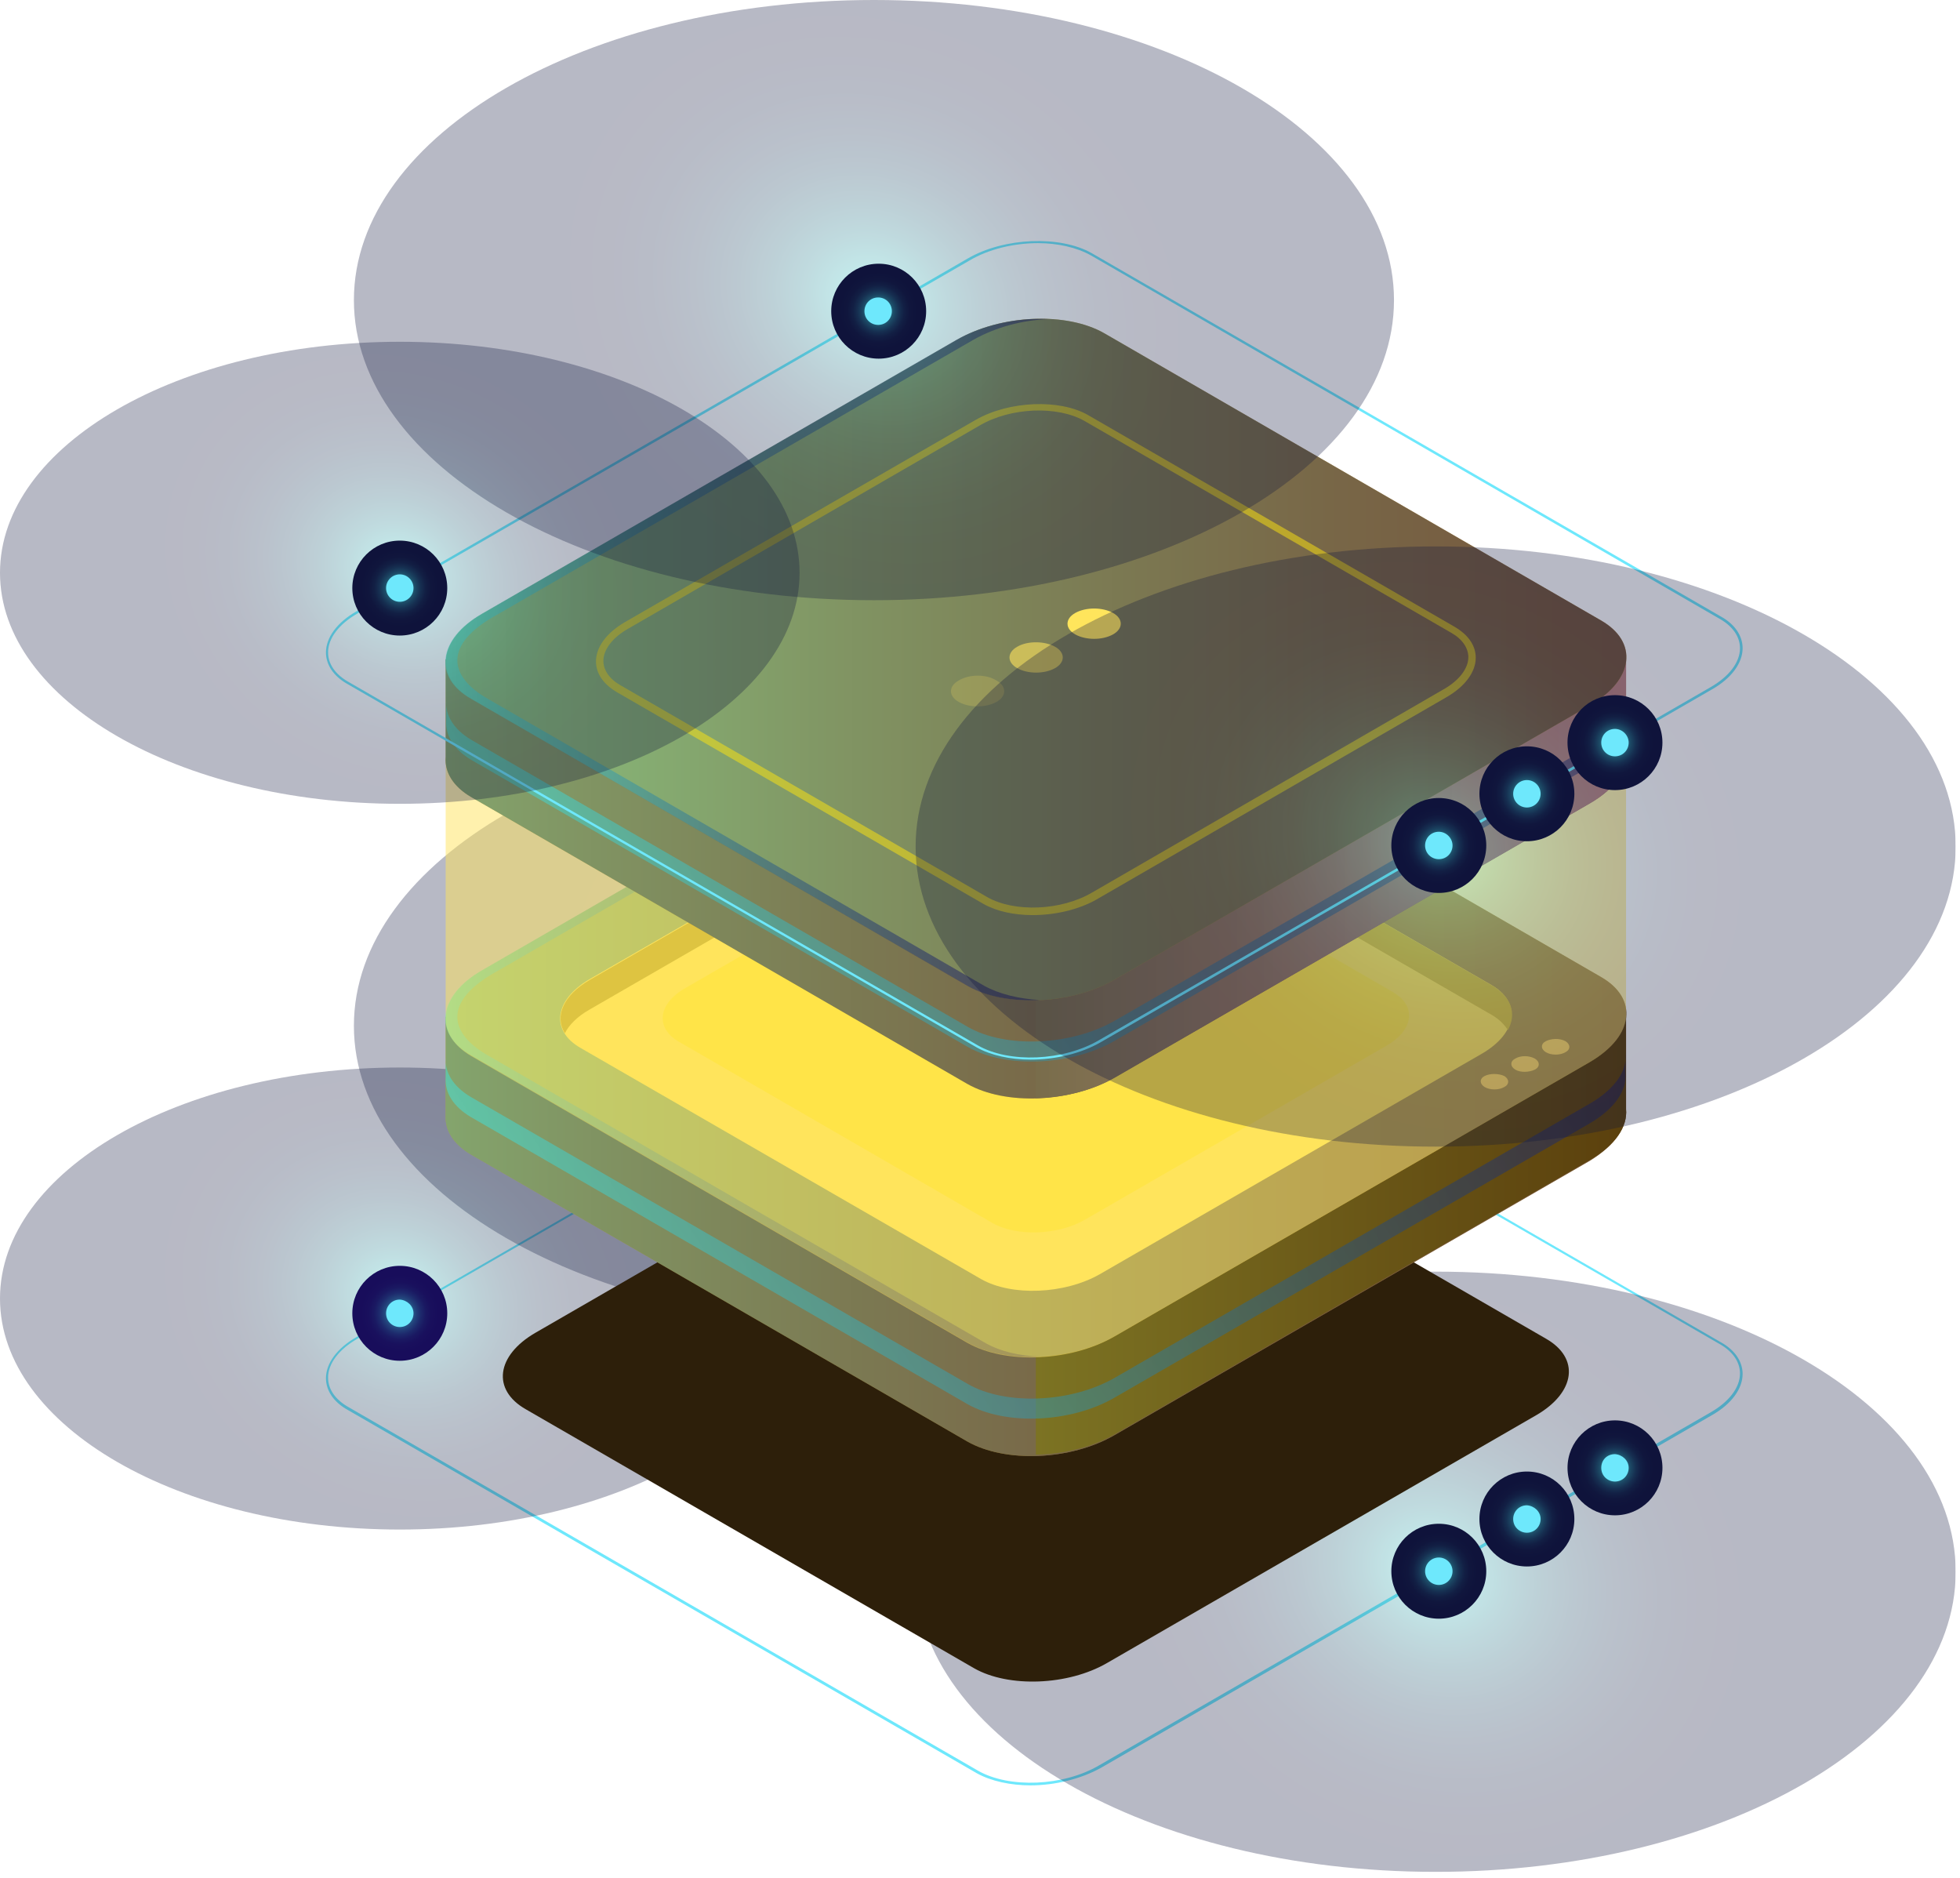 <svg width="261" height="250" viewBox="0 0 261 250" fill="none" xmlns="http://www.w3.org/2000/svg">
<g clip-path="url(#clip0_127_3189)">
<path d="M137.237 237.704C134.568 237.704 131.97 237.143 130.073 236.089L46.285 187.706C44.389 186.652 43.405 185.108 43.405 183.492C43.405 181.526 44.88 179.49 47.479 178.015L128.879 131.036C133.725 128.227 141.17 127.946 145.384 130.334L229.173 178.717C231.069 179.771 232.052 181.315 232.052 182.931C232.052 184.897 230.577 186.933 227.979 188.408L146.578 235.387C143.909 236.862 140.468 237.704 137.237 237.704ZM138.22 128.929C135.06 128.929 131.689 129.702 129.09 131.247L47.619 178.226C45.161 179.63 43.686 181.526 43.686 183.422C43.686 184.967 44.669 186.372 46.425 187.355L130.214 235.738C134.358 238.126 141.592 237.845 146.367 235.036L227.768 188.057C230.226 186.652 231.701 184.756 231.701 182.86C231.701 181.315 230.718 179.911 228.962 178.928L145.174 130.544C143.347 129.491 140.819 128.929 138.22 128.929Z" fill="#6EE8FC"/>
<g style="mix-blend-mode:color-dodge" opacity="0.3">
<path d="M116.378 176.54C154.623 176.54 185.628 158.65 185.628 136.583C185.628 114.515 154.623 96.626 116.378 96.626C78.132 96.626 47.127 114.515 47.127 136.583C47.127 158.65 78.132 176.54 116.378 176.54Z" fill="url(#paint0_radial_127_3189)"/>
</g>
<g style="mix-blend-mode:color-dodge" opacity="0.3">
<path d="M191.176 249.22C229.422 249.22 260.426 231.331 260.426 209.263C260.426 187.196 229.422 169.307 191.176 169.307C152.93 169.307 121.926 187.196 121.926 209.263C121.926 231.331 152.93 249.22 191.176 249.22Z" fill="url(#paint1_radial_127_3189)"/>
</g>
<g style="mix-blend-mode:color-dodge" opacity="0.3">
<path d="M53.237 203.645C82.639 203.645 106.474 189.874 106.474 172.887C106.474 155.901 82.639 142.13 53.237 142.13C23.835 142.13 0 155.901 0 172.887C0 189.874 23.835 203.645 53.237 203.645Z" fill="url(#paint2_radial_127_3189)"/>
</g>
<path d="M117.009 144.307C120.5 144.307 123.33 141.477 123.33 137.987C123.33 134.496 120.5 131.667 117.009 131.667C113.518 131.667 110.688 134.496 110.688 137.987C110.688 141.477 113.518 144.307 117.009 144.307Z" fill="url(#paint3_radial_127_3189)"/>
<path d="M118.765 137.985C118.765 138.969 117.992 139.811 116.939 139.811C115.956 139.811 115.113 139.039 115.113 137.985C115.113 137.002 115.885 136.16 116.939 136.16C117.992 136.23 118.765 137.002 118.765 137.985Z" fill="#6EE8FC"/>
<g style="mix-blend-mode:color-dodge">
<path d="M53.237 181.174C56.728 181.174 59.559 178.344 59.559 174.854C59.559 171.363 56.728 168.534 53.237 168.534C49.746 168.534 46.916 171.363 46.916 174.854C46.916 178.344 49.746 181.174 53.237 181.174Z" fill="url(#paint4_radial_127_3189)"/>
</g>
<path d="M55.064 174.854C55.064 175.837 54.292 176.68 53.238 176.68C52.255 176.68 51.412 175.907 51.412 174.854C51.412 173.871 52.185 173.028 53.238 173.028C54.221 173.099 55.064 173.871 55.064 174.854Z" fill="#6EE8FC"/>
<g style="mix-blend-mode:color-dodge">
<path d="M191.597 215.514C195.088 215.514 197.918 212.684 197.918 209.194C197.918 205.703 195.088 202.874 191.597 202.874C188.106 202.874 185.276 205.703 185.276 209.194C185.276 212.684 188.106 215.514 191.597 215.514Z" fill="url(#paint5_radial_127_3189)"/>
</g>
<path d="M191.598 211.019C192.607 211.019 193.424 210.202 193.424 209.193C193.424 208.185 192.607 207.368 191.598 207.368C190.59 207.368 189.772 208.185 189.772 209.193C189.772 210.202 190.59 211.019 191.598 211.019Z" fill="#6EE8FC"/>
<g style="mix-blend-mode:color-dodge">
<path d="M203.326 208.561C206.817 208.561 209.647 205.732 209.647 202.241C209.647 198.751 206.817 195.921 203.326 195.921C199.835 195.921 197.005 198.751 197.005 202.241C197.005 205.732 199.835 208.561 203.326 208.561Z" fill="url(#paint6_radial_127_3189)"/>
</g>
<path d="M205.153 202.241C205.153 203.224 204.38 204.067 203.327 204.067C202.343 204.067 201.5 203.295 201.5 202.241C201.5 201.258 202.273 200.416 203.327 200.416C204.31 200.486 205.153 201.258 205.153 202.241Z" fill="#6EE8FC"/>
<g style="mix-blend-mode:color-dodge">
<path d="M215.056 201.75C218.547 201.75 221.377 198.92 221.377 195.43C221.377 191.939 218.547 189.11 215.056 189.11C211.565 189.11 208.735 191.939 208.735 195.43C208.735 198.92 211.565 201.75 215.056 201.75Z" fill="url(#paint7_radial_127_3189)"/>
</g>
<path d="M216.881 195.429C216.881 196.412 216.109 197.255 215.055 197.255C214.072 197.255 213.229 196.483 213.229 195.429C213.229 194.376 214.002 193.604 215.055 193.604C216.038 193.674 216.881 194.446 216.881 195.429Z" fill="#6EE8FC"/>
<path d="M129.721 222.115L70.023 187.635C65.458 185.037 66.09 180.472 71.287 177.453L128.457 144.448C133.724 141.429 141.591 141.077 146.156 143.746L205.854 178.225C210.419 180.824 209.787 185.388 204.59 188.408L147.42 221.412C142.223 224.432 134.286 224.713 129.721 222.115Z" fill="#2D1F0A"/>
<path d="M216.53 147.679V135.32H184.714L147.069 113.621C142.012 110.742 133.303 111.093 127.474 114.464L91.233 135.39H59.347V148.451C59.207 150.418 60.33 152.314 62.718 153.718L128.808 191.919C133.865 194.798 142.574 194.447 148.403 191.077L211.683 154.561C215.125 152.454 216.74 149.996 216.53 147.679Z" fill="#D2A020"/>
<path opacity="0.5" d="M216.53 147.679V135.32H184.714L147.069 113.621C142.012 110.742 133.303 111.093 127.474 114.464L91.233 135.39H59.347V148.451C59.207 150.418 60.33 152.314 62.718 153.718L128.808 191.919C133.865 194.798 142.574 194.447 148.403 191.077L211.683 154.561C215.125 152.454 216.74 149.996 216.53 147.679Z" fill="url(#paint8_linear_127_3189)"/>
<path d="M147.069 113.551C144.681 112.146 141.38 111.514 137.938 111.584V193.675C141.591 193.605 145.453 192.692 148.473 190.936L211.754 154.42C215.125 152.454 216.74 149.996 216.53 147.679V135.32H184.714L147.069 113.551Z" fill="url(#paint9_linear_127_3189)"/>
<path d="M128.878 178.717L62.788 140.516C57.731 137.637 58.364 132.581 64.193 129.21L127.473 92.694C133.303 89.323 142.082 88.972 147.068 91.851L213.158 130.053C218.215 132.932 217.583 137.988 211.753 141.358L148.473 177.874C142.644 181.245 133.864 181.596 128.878 178.717Z" fill="#D2A020"/>
<path opacity="0.5" d="M128.878 178.717L62.788 140.516C57.731 137.637 58.364 132.581 64.193 129.21L127.473 92.694C133.303 89.323 142.082 88.972 147.068 91.851L213.158 130.053C218.215 132.932 217.583 137.988 211.753 141.358L148.473 177.874C142.644 181.245 133.864 181.596 128.878 178.717Z" fill="url(#paint10_linear_127_3189)"/>
<path d="M130.634 170.29L77.327 139.533C73.253 137.215 73.815 133.142 78.451 130.404L129.44 100.98C134.146 98.312 141.169 97.961 145.243 100.348L198.55 131.106C202.623 133.423 202.061 137.496 197.426 140.235L146.436 169.658C141.731 172.327 134.707 172.608 130.634 170.29Z" fill="#FFE55C"/>
<path d="M78.521 134.406L129.51 104.983C134.216 102.314 141.239 101.963 145.313 104.351L198.62 135.109C199.603 135.67 200.305 136.373 200.797 137.145C201.991 134.968 201.289 132.721 198.62 131.176L145.313 100.418C141.239 98.101 134.216 98.382 129.51 101.05L78.521 130.474C75.009 132.51 73.815 135.319 75.22 137.566C75.781 136.443 76.905 135.319 78.521 134.406Z" fill="#BCA427"/>
<path opacity="0.5" d="M131.056 178.717L64.966 140.516C59.909 137.637 58.715 133.353 66.371 129.21L129.651 92.694C132.53 91.079 136.042 90.096 139.554 89.955C135.41 89.745 130.915 90.728 127.403 92.694L64.123 129.21C58.294 132.581 57.662 137.637 62.718 140.516L128.808 178.717C131.336 180.192 134.918 180.824 138.5 180.613C135.761 180.543 133.092 179.911 131.056 178.717Z" fill="url(#paint11_linear_127_3189)"/>
<path opacity="0.5" d="M211.754 146.907L148.473 183.423C142.644 186.793 133.865 187.145 128.878 184.265L62.718 146.064C60.33 144.66 59.207 142.764 59.347 140.798V143.466C59.207 145.432 60.33 147.328 62.718 148.733L128.808 186.934C133.865 189.813 142.574 189.462 148.403 186.091L211.683 149.575C215.055 147.609 216.67 145.151 216.459 142.834V140.166C216.74 142.483 215.125 144.941 211.754 146.907Z" fill="url(#paint12_linear_127_3189)"/>
<path d="M200.307 143.255C201.009 143.676 201.009 144.379 200.307 144.73C199.604 145.151 198.41 145.151 197.708 144.73C197.006 144.308 197.006 143.606 197.708 143.255C198.41 142.904 199.534 142.904 200.307 143.255Z" fill="#FFD072"/>
<path d="M204.38 140.937C205.083 141.358 205.083 142.061 204.38 142.412C203.678 142.763 202.484 142.833 201.782 142.412C201.079 141.99 201.079 141.288 201.782 140.937C202.484 140.516 203.608 140.516 204.38 140.937Z" fill="#FFD072"/>
<path d="M208.453 138.62C209.155 139.042 209.155 139.744 208.453 140.095C207.75 140.516 206.556 140.516 205.854 140.095C205.152 139.674 205.152 138.971 205.854 138.62C206.556 138.269 207.68 138.199 208.453 138.62Z" fill="#FFD072"/>
<path opacity="0.5" d="M132.18 162.846L90.391 138.69C87.231 136.864 87.582 133.634 91.305 131.527L131.338 108.424C134.99 106.317 140.538 106.106 143.699 107.932L185.487 132.089C188.648 133.914 188.297 137.145 184.574 139.251L144.541 162.355C140.959 164.461 135.411 164.672 132.18 162.846Z" fill="#FFE70E"/>
<path opacity="0.5" d="M216.53 135.319C216.53 135.109 216.53 134.828 216.53 134.617V100.138L161.747 100.348L147.069 91.851C142.012 88.972 133.303 89.323 127.474 92.694L113.778 100.629L59.347 100.84V135.319C59.207 137.286 60.33 139.182 62.718 140.586L128.808 178.787C133.865 181.666 142.574 181.315 148.403 177.945L211.683 141.429C214.774 139.603 216.389 137.426 216.53 135.319Z" fill="#FFE55C"/>
<path d="M216.53 100.138V87.779H184.714L147.069 66.08C142.012 63.201 133.303 63.552 127.474 66.923L91.233 87.779H59.347V100.84C59.207 102.806 60.33 104.702 62.718 106.107L128.808 144.308C133.865 147.187 142.574 146.836 148.403 143.465L211.683 106.95C215.125 104.983 216.74 102.455 216.53 100.138Z" fill="#D2A020"/>
<path opacity="0.5" d="M216.53 100.138V87.779H184.714L147.069 66.08C142.012 63.201 133.303 63.552 127.474 66.923L91.233 87.779H59.347V100.84C59.207 102.806 60.33 104.702 62.718 106.107L128.808 144.308C133.865 147.187 142.574 146.836 148.403 143.465L211.683 106.95C215.125 104.983 216.74 102.455 216.53 100.138Z" fill="url(#paint13_linear_127_3189)"/>
<path d="M147.069 66.08C144.681 64.675 141.38 64.043 137.938 64.114V146.204C141.591 146.134 145.453 145.221 148.473 143.465L211.754 106.95C215.125 104.983 216.74 102.526 216.53 100.208V87.779H184.714L147.069 66.08Z" fill="url(#paint14_linear_127_3189)"/>
<path d="M128.878 131.246L62.788 93.045C57.731 90.166 58.364 85.11 64.193 81.739L127.473 45.223C133.303 41.853 142.082 41.502 147.068 44.381L213.158 82.582C218.215 85.461 217.583 90.517 211.753 93.888L148.473 130.404C142.644 133.774 133.864 134.125 128.878 131.246Z" fill="#D2A020"/>
<path opacity="0.5" d="M128.878 131.246L62.788 93.045C57.731 90.166 58.364 85.11 64.193 81.739L127.473 45.223C133.303 41.853 142.082 41.502 147.068 44.381L213.158 82.582C218.215 85.461 217.583 90.517 211.753 93.888L148.473 130.404C142.644 133.774 133.864 134.125 128.878 131.246Z" fill="url(#paint15_linear_127_3189)"/>
<path opacity="0.5" d="M131.056 131.247L64.966 93.046C59.909 90.166 58.715 85.883 66.371 81.74L129.651 45.224C132.53 43.609 136.042 42.626 139.554 42.485C135.41 42.274 130.915 43.258 127.403 45.224L64.123 81.74C58.294 85.11 57.662 90.166 62.718 93.046L128.808 131.247C131.336 132.721 134.918 133.353 138.5 133.143C135.761 133.002 133.092 132.37 131.056 131.247Z" fill="url(#paint16_linear_127_3189)"/>
<path opacity="0.5" d="M211.755 99.365L148.474 135.881C142.645 139.251 133.866 139.603 128.879 136.723L62.79 98.522C60.402 97.118 59.278 95.222 59.418 93.255V95.924C59.278 97.89 60.402 99.786 62.79 101.191L128.879 139.392C133.936 142.271 142.645 141.92 148.474 138.549L211.755 102.033C215.126 100.067 216.741 97.609 216.531 95.292V92.624C216.741 94.941 215.126 97.469 211.755 99.365Z" fill="url(#paint17_linear_127_3189)"/>
<path opacity="0.2" d="M132.671 90.588C134.076 91.36 134.076 92.694 132.671 93.467C131.267 94.239 129.09 94.239 127.685 93.467C126.28 92.694 126.28 91.36 127.685 90.588C129.09 89.745 131.337 89.745 132.671 90.588Z" fill="#FFE55C"/>
<path opacity="0.6" d="M140.468 86.093C141.872 86.865 141.872 88.2 140.468 88.972C139.063 89.745 136.886 89.745 135.481 88.972C134.077 88.2 134.077 86.865 135.481 86.093C136.816 85.321 139.063 85.321 140.468 86.093Z" fill="#FFE55C"/>
<path d="M148.192 81.598C149.597 82.371 149.597 83.705 148.192 84.478C146.788 85.25 144.611 85.25 143.206 84.478C141.801 83.705 141.801 82.371 143.206 81.598C144.611 80.826 146.788 80.826 148.192 81.598Z" fill="#FFE55C"/>
<path opacity="0.5" d="M137.518 121.836C135.059 121.836 132.742 121.345 130.986 120.362L82.103 92.132C80.347 91.079 79.364 89.674 79.364 88.059C79.364 86.163 80.769 84.267 83.157 82.863L129.932 55.897C134.357 53.369 141.099 53.088 144.892 55.265L193.774 83.495C195.53 84.548 196.514 85.953 196.514 87.568C196.514 89.464 195.109 91.36 192.721 92.764L145.946 119.8C143.558 121.134 140.467 121.836 137.518 121.836ZM131.477 119.449C135.059 121.485 141.31 121.275 145.454 118.817L192.229 91.781C194.336 90.587 195.53 88.972 195.53 87.498C195.53 86.304 194.758 85.11 193.283 84.267L144.4 56.038C140.819 54.001 134.568 54.212 130.424 56.67L83.648 83.706C81.541 84.899 80.347 86.514 80.347 87.989C80.347 89.183 81.12 90.377 82.595 91.219L131.477 119.449Z" fill="#FFE70E"/>
<path d="M137.237 141.077C134.568 141.077 131.969 140.516 130.073 139.462L46.284 91.079C44.388 90.025 43.405 88.481 43.405 86.865C43.405 84.899 44.88 82.863 47.478 81.388L128.879 34.409C133.725 31.6 141.17 31.319 145.384 33.707L229.172 82.09C231.069 83.144 232.052 84.689 232.052 86.304C232.052 88.27 230.577 90.306 227.978 91.781L146.578 138.76C143.909 140.305 140.467 141.077 137.237 141.077ZM138.22 32.373C135.059 32.373 131.688 33.145 129.09 34.69L47.619 81.669C45.161 83.073 43.686 84.969 43.686 86.865C43.686 88.41 44.669 89.815 46.425 90.798L130.213 139.181C134.357 141.569 141.591 141.288 146.367 138.479L227.768 91.5C230.226 90.096 231.701 88.2 231.701 86.304C231.701 84.759 230.717 83.354 228.962 82.371L145.243 33.988C143.347 32.934 140.819 32.373 138.22 32.373Z" fill="#6EE8FC"/>
<g style="mix-blend-mode:color-dodge" opacity="0.3">
<path d="M116.378 79.913C154.623 79.913 185.628 62.024 185.628 39.957C185.628 17.889 154.623 0 116.378 0C78.132 0 47.127 17.889 47.127 39.957C47.127 62.024 78.132 79.913 116.378 79.913Z" fill="url(#paint18_radial_127_3189)"/>
</g>
<g style="mix-blend-mode:color-dodge" opacity="0.3">
<path d="M191.176 152.665C229.422 152.665 260.426 134.775 260.426 112.708C260.426 90.64 229.422 72.751 191.176 72.751C152.93 72.751 121.926 90.64 121.926 112.708C121.926 134.775 152.93 152.665 191.176 152.665Z" fill="url(#paint19_radial_127_3189)"/>
</g>
<g style="mix-blend-mode:color-dodge" opacity="0.3">
<path d="M53.237 107.02C82.639 107.02 106.474 93.249 106.474 76.262C106.474 59.275 82.639 45.504 53.237 45.504C23.835 45.504 0 59.275 0 76.262C0 93.249 23.835 107.02 53.237 107.02Z" fill="url(#paint20_radial_127_3189)"/>
</g>
<g style="mix-blend-mode:color-dodge">
<path d="M117.009 47.751C120.5 47.751 123.33 44.922 123.33 41.431C123.33 37.941 120.5 35.111 117.009 35.111C113.518 35.111 110.688 37.941 110.688 41.431C110.688 44.922 113.518 47.751 117.009 47.751Z" fill="url(#paint21_radial_127_3189)"/>
</g>
<path d="M118.764 41.431C118.764 42.414 117.992 43.257 116.938 43.257C115.955 43.257 115.112 42.485 115.112 41.431C115.112 40.448 115.885 39.605 116.938 39.605C117.992 39.605 118.764 40.448 118.764 41.431Z" fill="#6EE8FC"/>
<g style="mix-blend-mode:color-dodge">
<path d="M53.237 84.618C56.728 84.618 59.558 81.788 59.558 78.298C59.558 74.808 56.728 71.978 53.237 71.978C49.746 71.978 46.916 74.808 46.916 78.298C46.916 81.788 49.746 84.618 53.237 84.618Z" fill="url(#paint22_radial_127_3189)"/>
</g>
<path d="M53.237 80.123C54.246 80.123 55.063 79.305 55.063 78.297C55.063 77.289 54.246 76.471 53.237 76.471C52.229 76.471 51.411 77.289 51.411 78.297C51.411 79.305 52.229 80.123 53.237 80.123Z" fill="#6EE8FC"/>
<g style="mix-blend-mode:color-dodge">
<path d="M191.596 118.887C195.087 118.887 197.917 116.058 197.917 112.567C197.917 109.077 195.087 106.247 191.596 106.247C188.105 106.247 185.275 109.077 185.275 112.567C185.275 116.058 188.105 118.887 191.596 118.887Z" fill="url(#paint23_radial_127_3189)"/>
</g>
<path d="M193.423 112.567C193.423 113.55 192.651 114.392 191.597 114.392C190.614 114.392 189.771 113.62 189.771 112.567C189.771 111.583 190.544 110.741 191.597 110.741C192.58 110.741 193.423 111.583 193.423 112.567Z" fill="#6EE8FC"/>
<g style="mix-blend-mode:color-dodge">
<path d="M203.326 112.005C206.817 112.005 209.647 109.176 209.647 105.685C209.647 102.195 206.817 99.365 203.326 99.365C199.835 99.365 197.005 102.195 197.005 105.685C197.005 109.176 199.835 112.005 203.326 112.005Z" fill="url(#paint24_radial_127_3189)"/>
</g>
<path d="M203.326 107.51C204.335 107.51 205.152 106.693 205.152 105.684C205.152 104.676 204.335 103.858 203.326 103.858C202.318 103.858 201.5 104.676 201.5 105.684C201.5 106.693 202.318 107.51 203.326 107.51Z" fill="#6EE8FC"/>
<g style="mix-blend-mode:color-dodge">
<path d="M215.054 105.194C218.545 105.194 221.375 102.364 221.375 98.874C221.375 95.383 218.545 92.554 215.054 92.554C211.563 92.554 208.733 95.383 208.733 98.874C208.733 102.364 211.563 105.194 215.054 105.194Z" fill="url(#paint25_radial_127_3189)"/>
</g>
<path d="M216.88 98.873C216.88 99.856 216.108 100.699 215.054 100.699C214.071 100.699 213.228 99.927 213.228 98.873C213.228 97.89 214.001 97.047 215.054 97.047C216.037 97.047 216.88 97.89 216.88 98.873Z" fill="#6EE8FC"/>
</g>
<defs>
<radialGradient id="paint0_radial_127_3189" cx="0" cy="0" r="1" gradientUnits="userSpaceOnUse" gradientTransform="translate(116.375 136.564) rotate(29.997) scale(56.541 48.963)">
<stop stop-color="#42E8E0"/>
<stop offset="0.014" stop-color="#40DED8"/>
<stop offset="0.091" stop-color="#34AFB4"/>
<stop offset="0.172" stop-color="#2A8593"/>
<stop offset="0.256" stop-color="#226278"/>
<stop offset="0.345" stop-color="#1B4562"/>
<stop offset="0.439" stop-color="#162F51"/>
<stop offset="0.542" stop-color="#121F44"/>
<stop offset="0.659" stop-color="#10163D"/>
<stop offset="0.823" stop-color="#0F133B"/>
</radialGradient>
<radialGradient id="paint1_radial_127_3189" cx="0" cy="0" r="1" gradientUnits="userSpaceOnUse" gradientTransform="translate(191.175 209.287) rotate(29.997) scale(56.541 48.963)">
<stop stop-color="#42E8E0"/>
<stop offset="0.014" stop-color="#40DED8"/>
<stop offset="0.091" stop-color="#34AFB4"/>
<stop offset="0.172" stop-color="#2A8593"/>
<stop offset="0.256" stop-color="#226278"/>
<stop offset="0.345" stop-color="#1B4562"/>
<stop offset="0.439" stop-color="#162F51"/>
<stop offset="0.542" stop-color="#121F44"/>
<stop offset="0.659" stop-color="#10163D"/>
<stop offset="0.823" stop-color="#0F133B"/>
</radialGradient>
<radialGradient id="paint2_radial_127_3189" cx="0" cy="0" r="1" gradientUnits="userSpaceOnUse" gradientTransform="translate(53.246 172.875) rotate(29.997) scale(43.473 37.646)">
<stop stop-color="#42E8E0"/>
<stop offset="0.014" stop-color="#40DED8"/>
<stop offset="0.091" stop-color="#34AFB4"/>
<stop offset="0.172" stop-color="#2A8593"/>
<stop offset="0.256" stop-color="#226278"/>
<stop offset="0.345" stop-color="#1B4562"/>
<stop offset="0.439" stop-color="#162F51"/>
<stop offset="0.542" stop-color="#121F44"/>
<stop offset="0.659" stop-color="#10163D"/>
<stop offset="0.823" stop-color="#0F133B"/>
</radialGradient>
<radialGradient id="paint3_radial_127_3189" cx="0" cy="0" r="1" gradientUnits="userSpaceOnUse" gradientTransform="translate(116.989 138) scale(6.322 6.321)">
<stop stop-color="#42E8E0"/>
<stop offset="0.023" stop-color="#3FD8D7"/>
<stop offset="0.098" stop-color="#36A9BA"/>
<stop offset="0.179" stop-color="#2E7FA0"/>
<stop offset="0.262" stop-color="#275C8B"/>
<stop offset="0.35" stop-color="#223F79"/>
<stop offset="0.443" stop-color="#1D296C"/>
<stop offset="0.545" stop-color="#1A1962"/>
<stop offset="0.661" stop-color="#19105D"/>
<stop offset="0.823" stop-color="#180D5B"/>
</radialGradient>
<radialGradient id="paint4_radial_127_3189" cx="0" cy="0" r="1" gradientUnits="userSpaceOnUse" gradientTransform="translate(53.246 174.87) scale(6.322 6.321)">
<stop stop-color="#42E8E0"/>
<stop offset="0.023" stop-color="#3FD8D7"/>
<stop offset="0.098" stop-color="#36A9BA"/>
<stop offset="0.179" stop-color="#2E7FA0"/>
<stop offset="0.262" stop-color="#275C8B"/>
<stop offset="0.35" stop-color="#223F79"/>
<stop offset="0.443" stop-color="#1D296C"/>
<stop offset="0.545" stop-color="#1A1962"/>
<stop offset="0.661" stop-color="#19105D"/>
<stop offset="0.823" stop-color="#180D5B"/>
</radialGradient>
<radialGradient id="paint5_radial_127_3189" cx="0" cy="0" r="1" gradientUnits="userSpaceOnUse" gradientTransform="translate(191.606 209.163) scale(6.322 6.321)">
<stop stop-color="#42E8E0"/>
<stop offset="0.014" stop-color="#40DED8"/>
<stop offset="0.091" stop-color="#34AFB4"/>
<stop offset="0.172" stop-color="#2A8593"/>
<stop offset="0.256" stop-color="#226278"/>
<stop offset="0.345" stop-color="#1B4562"/>
<stop offset="0.439" stop-color="#162F51"/>
<stop offset="0.542" stop-color="#121F44"/>
<stop offset="0.659" stop-color="#10163D"/>
<stop offset="0.823" stop-color="#0F133B"/>
</radialGradient>
<radialGradient id="paint6_radial_127_3189" cx="0" cy="0" r="1" gradientUnits="userSpaceOnUse" gradientTransform="translate(203.325 202.258) scale(6.322 6.321)">
<stop stop-color="#42E8E0"/>
<stop offset="0.014" stop-color="#40DED8"/>
<stop offset="0.091" stop-color="#34AFB4"/>
<stop offset="0.172" stop-color="#2A8593"/>
<stop offset="0.256" stop-color="#226278"/>
<stop offset="0.345" stop-color="#1B4562"/>
<stop offset="0.439" stop-color="#162F51"/>
<stop offset="0.542" stop-color="#121F44"/>
<stop offset="0.659" stop-color="#10163D"/>
<stop offset="0.823" stop-color="#0F133B"/>
</radialGradient>
<radialGradient id="paint7_radial_127_3189" cx="0" cy="0" r="1" gradientUnits="userSpaceOnUse" gradientTransform="translate(215.045 195.457) scale(6.322 6.321)">
<stop stop-color="#42E8E0"/>
<stop offset="0.014" stop-color="#40DED8"/>
<stop offset="0.091" stop-color="#34AFB4"/>
<stop offset="0.172" stop-color="#2A8593"/>
<stop offset="0.256" stop-color="#226278"/>
<stop offset="0.345" stop-color="#1B4562"/>
<stop offset="0.439" stop-color="#162F51"/>
<stop offset="0.542" stop-color="#121F44"/>
<stop offset="0.659" stop-color="#10163D"/>
<stop offset="0.823" stop-color="#0F133B"/>
</radialGradient>
<linearGradient id="paint8_linear_127_3189" x1="24.6" y1="152.676" x2="181.804" y2="152.676" gradientUnits="userSpaceOnUse">
<stop stop-color="#42E8E0"/>
<stop offset="0.102" stop-color="#3CCACE"/>
<stop offset="0.344" stop-color="#2F87A5"/>
<stop offset="0.564" stop-color="#255385"/>
<stop offset="0.753" stop-color="#1E2D6E"/>
<stop offset="0.905" stop-color="#1A1660"/>
<stop offset="1" stop-color="#180D5B"/>
</linearGradient>
<linearGradient id="paint9_linear_127_3189" x1="137.951" y1="152.672" x2="216.553" y2="152.672" gradientUnits="userSpaceOnUse">
<stop stop-color="#7C7323"/>
<stop offset="1" stop-color="#5B400D"/>
</linearGradient>
<linearGradient id="paint10_linear_127_3189" x1="59.349" y1="135.311" x2="216.564" y2="135.311" gradientUnits="userSpaceOnUse">
<stop stop-color="#42E8E0"/>
<stop offset="0.102" stop-color="#3CCACE"/>
<stop offset="0.344" stop-color="#2F87A5"/>
<stop offset="0.564" stop-color="#255385"/>
<stop offset="0.753" stop-color="#1E2D6E"/>
<stop offset="0.905" stop-color="#1A1660"/>
<stop offset="1" stop-color="#180D5B"/>
</linearGradient>
<linearGradient id="paint11_linear_127_3189" x1="59.349" y1="135.314" x2="139.588" y2="135.314" gradientUnits="userSpaceOnUse">
<stop stop-color="#42E8E0"/>
<stop offset="0.102" stop-color="#3CCACE"/>
<stop offset="0.344" stop-color="#2F87A5"/>
<stop offset="0.564" stop-color="#255385"/>
<stop offset="0.753" stop-color="#1E2D6E"/>
<stop offset="0.905" stop-color="#1A1660"/>
<stop offset="1" stop-color="#180D5B"/>
</linearGradient>
<linearGradient id="paint12_linear_127_3189" x1="80.732" y1="181.051" x2="212.308" y2="95.037" gradientUnits="userSpaceOnUse">
<stop stop-color="#42E8E0"/>
<stop offset="0.102" stop-color="#3CCACE"/>
<stop offset="0.344" stop-color="#2F87A5"/>
<stop offset="0.564" stop-color="#255385"/>
<stop offset="0.753" stop-color="#1E2D6E"/>
<stop offset="0.905" stop-color="#1A1660"/>
<stop offset="1" stop-color="#180D5B"/>
</linearGradient>
<linearGradient id="paint13_linear_127_3189" x1="24.6" y1="105.165" x2="181.804" y2="105.165" gradientUnits="userSpaceOnUse">
<stop stop-color="#42E8E0"/>
<stop offset="0.102" stop-color="#3CCACE"/>
<stop offset="0.344" stop-color="#2F87A5"/>
<stop offset="0.564" stop-color="#255385"/>
<stop offset="0.753" stop-color="#1E2D6E"/>
<stop offset="0.905" stop-color="#1A1660"/>
<stop offset="1" stop-color="#180D5B"/>
</linearGradient>
<linearGradient id="paint14_linear_127_3189" x1="137.951" y1="105.161" x2="216.553" y2="105.161" gradientUnits="userSpaceOnUse">
<stop stop-color="#796D4B"/>
<stop offset="1" stop-color="#BB8383"/>
</linearGradient>
<linearGradient id="paint15_linear_127_3189" x1="59.349" y1="87.801" x2="216.564" y2="87.801" gradientUnits="userSpaceOnUse">
<stop stop-color="#42E8E0"/>
<stop offset="0.102" stop-color="#3CCACE"/>
<stop offset="0.344" stop-color="#2F87A5"/>
<stop offset="0.564" stop-color="#255385"/>
<stop offset="0.753" stop-color="#1E2D6E"/>
<stop offset="0.905" stop-color="#1A1660"/>
<stop offset="1" stop-color="#180D5B"/>
</linearGradient>
<linearGradient id="paint16_linear_127_3189" x1="59.349" y1="87.803" x2="139.588" y2="87.803" gradientUnits="userSpaceOnUse">
<stop stop-color="#42E8E0"/>
<stop offset="0.102" stop-color="#3CCACE"/>
<stop offset="0.344" stop-color="#2F87A5"/>
<stop offset="0.564" stop-color="#255385"/>
<stop offset="0.753" stop-color="#1E2D6E"/>
<stop offset="0.905" stop-color="#1A1660"/>
<stop offset="1" stop-color="#180D5B"/>
</linearGradient>
<linearGradient id="paint17_linear_127_3189" x1="80.733" y1="133.54" x2="212.309" y2="47.525" gradientUnits="userSpaceOnUse">
<stop stop-color="#42E8E0"/>
<stop offset="0.102" stop-color="#3CCACE"/>
<stop offset="0.344" stop-color="#2F87A5"/>
<stop offset="0.564" stop-color="#255385"/>
<stop offset="0.753" stop-color="#1E2D6E"/>
<stop offset="0.905" stop-color="#1A1660"/>
<stop offset="1" stop-color="#180D5B"/>
</linearGradient>
<radialGradient id="paint18_radial_127_3189" cx="0" cy="0" r="1" gradientUnits="userSpaceOnUse" gradientTransform="translate(116.375 39.976) rotate(29.997) scale(56.541 48.963)">
<stop stop-color="#42E8E0"/>
<stop offset="0.014" stop-color="#40DED8"/>
<stop offset="0.091" stop-color="#34AFB4"/>
<stop offset="0.172" stop-color="#2A8593"/>
<stop offset="0.256" stop-color="#226278"/>
<stop offset="0.345" stop-color="#1B4562"/>
<stop offset="0.439" stop-color="#162F51"/>
<stop offset="0.542" stop-color="#121F44"/>
<stop offset="0.659" stop-color="#10163D"/>
<stop offset="0.823" stop-color="#0F133B"/>
</radialGradient>
<radialGradient id="paint19_radial_127_3189" cx="0" cy="0" r="1" gradientUnits="userSpaceOnUse" gradientTransform="translate(191.175 112.699) rotate(29.997) scale(56.541 48.963)">
<stop stop-color="#42E8E0"/>
<stop offset="0.014" stop-color="#40DED8"/>
<stop offset="0.091" stop-color="#34AFB4"/>
<stop offset="0.172" stop-color="#2A8593"/>
<stop offset="0.256" stop-color="#226278"/>
<stop offset="0.345" stop-color="#1B4562"/>
<stop offset="0.439" stop-color="#162F51"/>
<stop offset="0.542" stop-color="#121F44"/>
<stop offset="0.659" stop-color="#10163D"/>
<stop offset="0.823" stop-color="#0F133B"/>
</radialGradient>
<radialGradient id="paint20_radial_127_3189" cx="0" cy="0" r="1" gradientUnits="userSpaceOnUse" gradientTransform="translate(53.245 76.287) rotate(29.997) scale(43.473 37.646)">
<stop stop-color="#42E8E0"/>
<stop offset="0.014" stop-color="#40DED8"/>
<stop offset="0.091" stop-color="#34AFB4"/>
<stop offset="0.172" stop-color="#2A8593"/>
<stop offset="0.256" stop-color="#226278"/>
<stop offset="0.345" stop-color="#1B4562"/>
<stop offset="0.439" stop-color="#162F51"/>
<stop offset="0.542" stop-color="#121F44"/>
<stop offset="0.659" stop-color="#10163D"/>
<stop offset="0.823" stop-color="#0F133B"/>
</radialGradient>
<radialGradient id="paint21_radial_127_3189" cx="0" cy="0" r="1" gradientUnits="userSpaceOnUse" gradientTransform="translate(116.988 41.413) scale(6.322 6.321)">
<stop stop-color="#42E8E0"/>
<stop offset="0.014" stop-color="#40DED8"/>
<stop offset="0.091" stop-color="#34AFB4"/>
<stop offset="0.172" stop-color="#2A8593"/>
<stop offset="0.256" stop-color="#226278"/>
<stop offset="0.345" stop-color="#1B4562"/>
<stop offset="0.439" stop-color="#162F51"/>
<stop offset="0.542" stop-color="#121F44"/>
<stop offset="0.659" stop-color="#10163D"/>
<stop offset="0.823" stop-color="#0F133B"/>
</radialGradient>
<radialGradient id="paint22_radial_127_3189" cx="0" cy="0" r="1" gradientUnits="userSpaceOnUse" gradientTransform="translate(53.246 78.283) scale(6.322 6.321)">
<stop stop-color="#42E8E0"/>
<stop offset="0.014" stop-color="#40DED8"/>
<stop offset="0.091" stop-color="#34AFB4"/>
<stop offset="0.172" stop-color="#2A8593"/>
<stop offset="0.256" stop-color="#226278"/>
<stop offset="0.345" stop-color="#1B4562"/>
<stop offset="0.439" stop-color="#162F51"/>
<stop offset="0.542" stop-color="#121F44"/>
<stop offset="0.659" stop-color="#10163D"/>
<stop offset="0.823" stop-color="#0F133B"/>
</radialGradient>
<radialGradient id="paint23_radial_127_3189" cx="0" cy="0" r="1" gradientUnits="userSpaceOnUse" gradientTransform="translate(191.605 112.575) scale(6.322 6.321)">
<stop stop-color="#42E8E0"/>
<stop offset="0.014" stop-color="#40DED8"/>
<stop offset="0.091" stop-color="#34AFB4"/>
<stop offset="0.172" stop-color="#2A8593"/>
<stop offset="0.256" stop-color="#226278"/>
<stop offset="0.345" stop-color="#1B4562"/>
<stop offset="0.439" stop-color="#162F51"/>
<stop offset="0.542" stop-color="#121F44"/>
<stop offset="0.659" stop-color="#10163D"/>
<stop offset="0.823" stop-color="#0F133B"/>
</radialGradient>
<radialGradient id="paint24_radial_127_3189" cx="0" cy="0" r="1" gradientUnits="userSpaceOnUse" gradientTransform="translate(203.325 105.67) scale(6.322 6.321)">
<stop stop-color="#42E8E0"/>
<stop offset="0.014" stop-color="#40DED8"/>
<stop offset="0.091" stop-color="#34AFB4"/>
<stop offset="0.172" stop-color="#2A8593"/>
<stop offset="0.256" stop-color="#226278"/>
<stop offset="0.345" stop-color="#1B4562"/>
<stop offset="0.439" stop-color="#162F51"/>
<stop offset="0.542" stop-color="#121F44"/>
<stop offset="0.659" stop-color="#10163D"/>
<stop offset="0.823" stop-color="#0F133B"/>
</radialGradient>
<radialGradient id="paint25_radial_127_3189" cx="0" cy="0" r="1" gradientUnits="userSpaceOnUse" gradientTransform="translate(215.044 98.869) scale(6.322 6.321)">
<stop stop-color="#42E8E0"/>
<stop offset="0.014" stop-color="#40DED8"/>
<stop offset="0.091" stop-color="#34AFB4"/>
<stop offset="0.172" stop-color="#2A8593"/>
<stop offset="0.256" stop-color="#226278"/>
<stop offset="0.345" stop-color="#1B4562"/>
<stop offset="0.439" stop-color="#162F51"/>
<stop offset="0.542" stop-color="#121F44"/>
<stop offset="0.659" stop-color="#10163D"/>
<stop offset="0.823" stop-color="#0F133B"/>
</radialGradient>
<clipPath id="clip0_127_3189">
<rect width="260.426" height="249.291" fill="white"/>
</clipPath>
</defs>
</svg>
